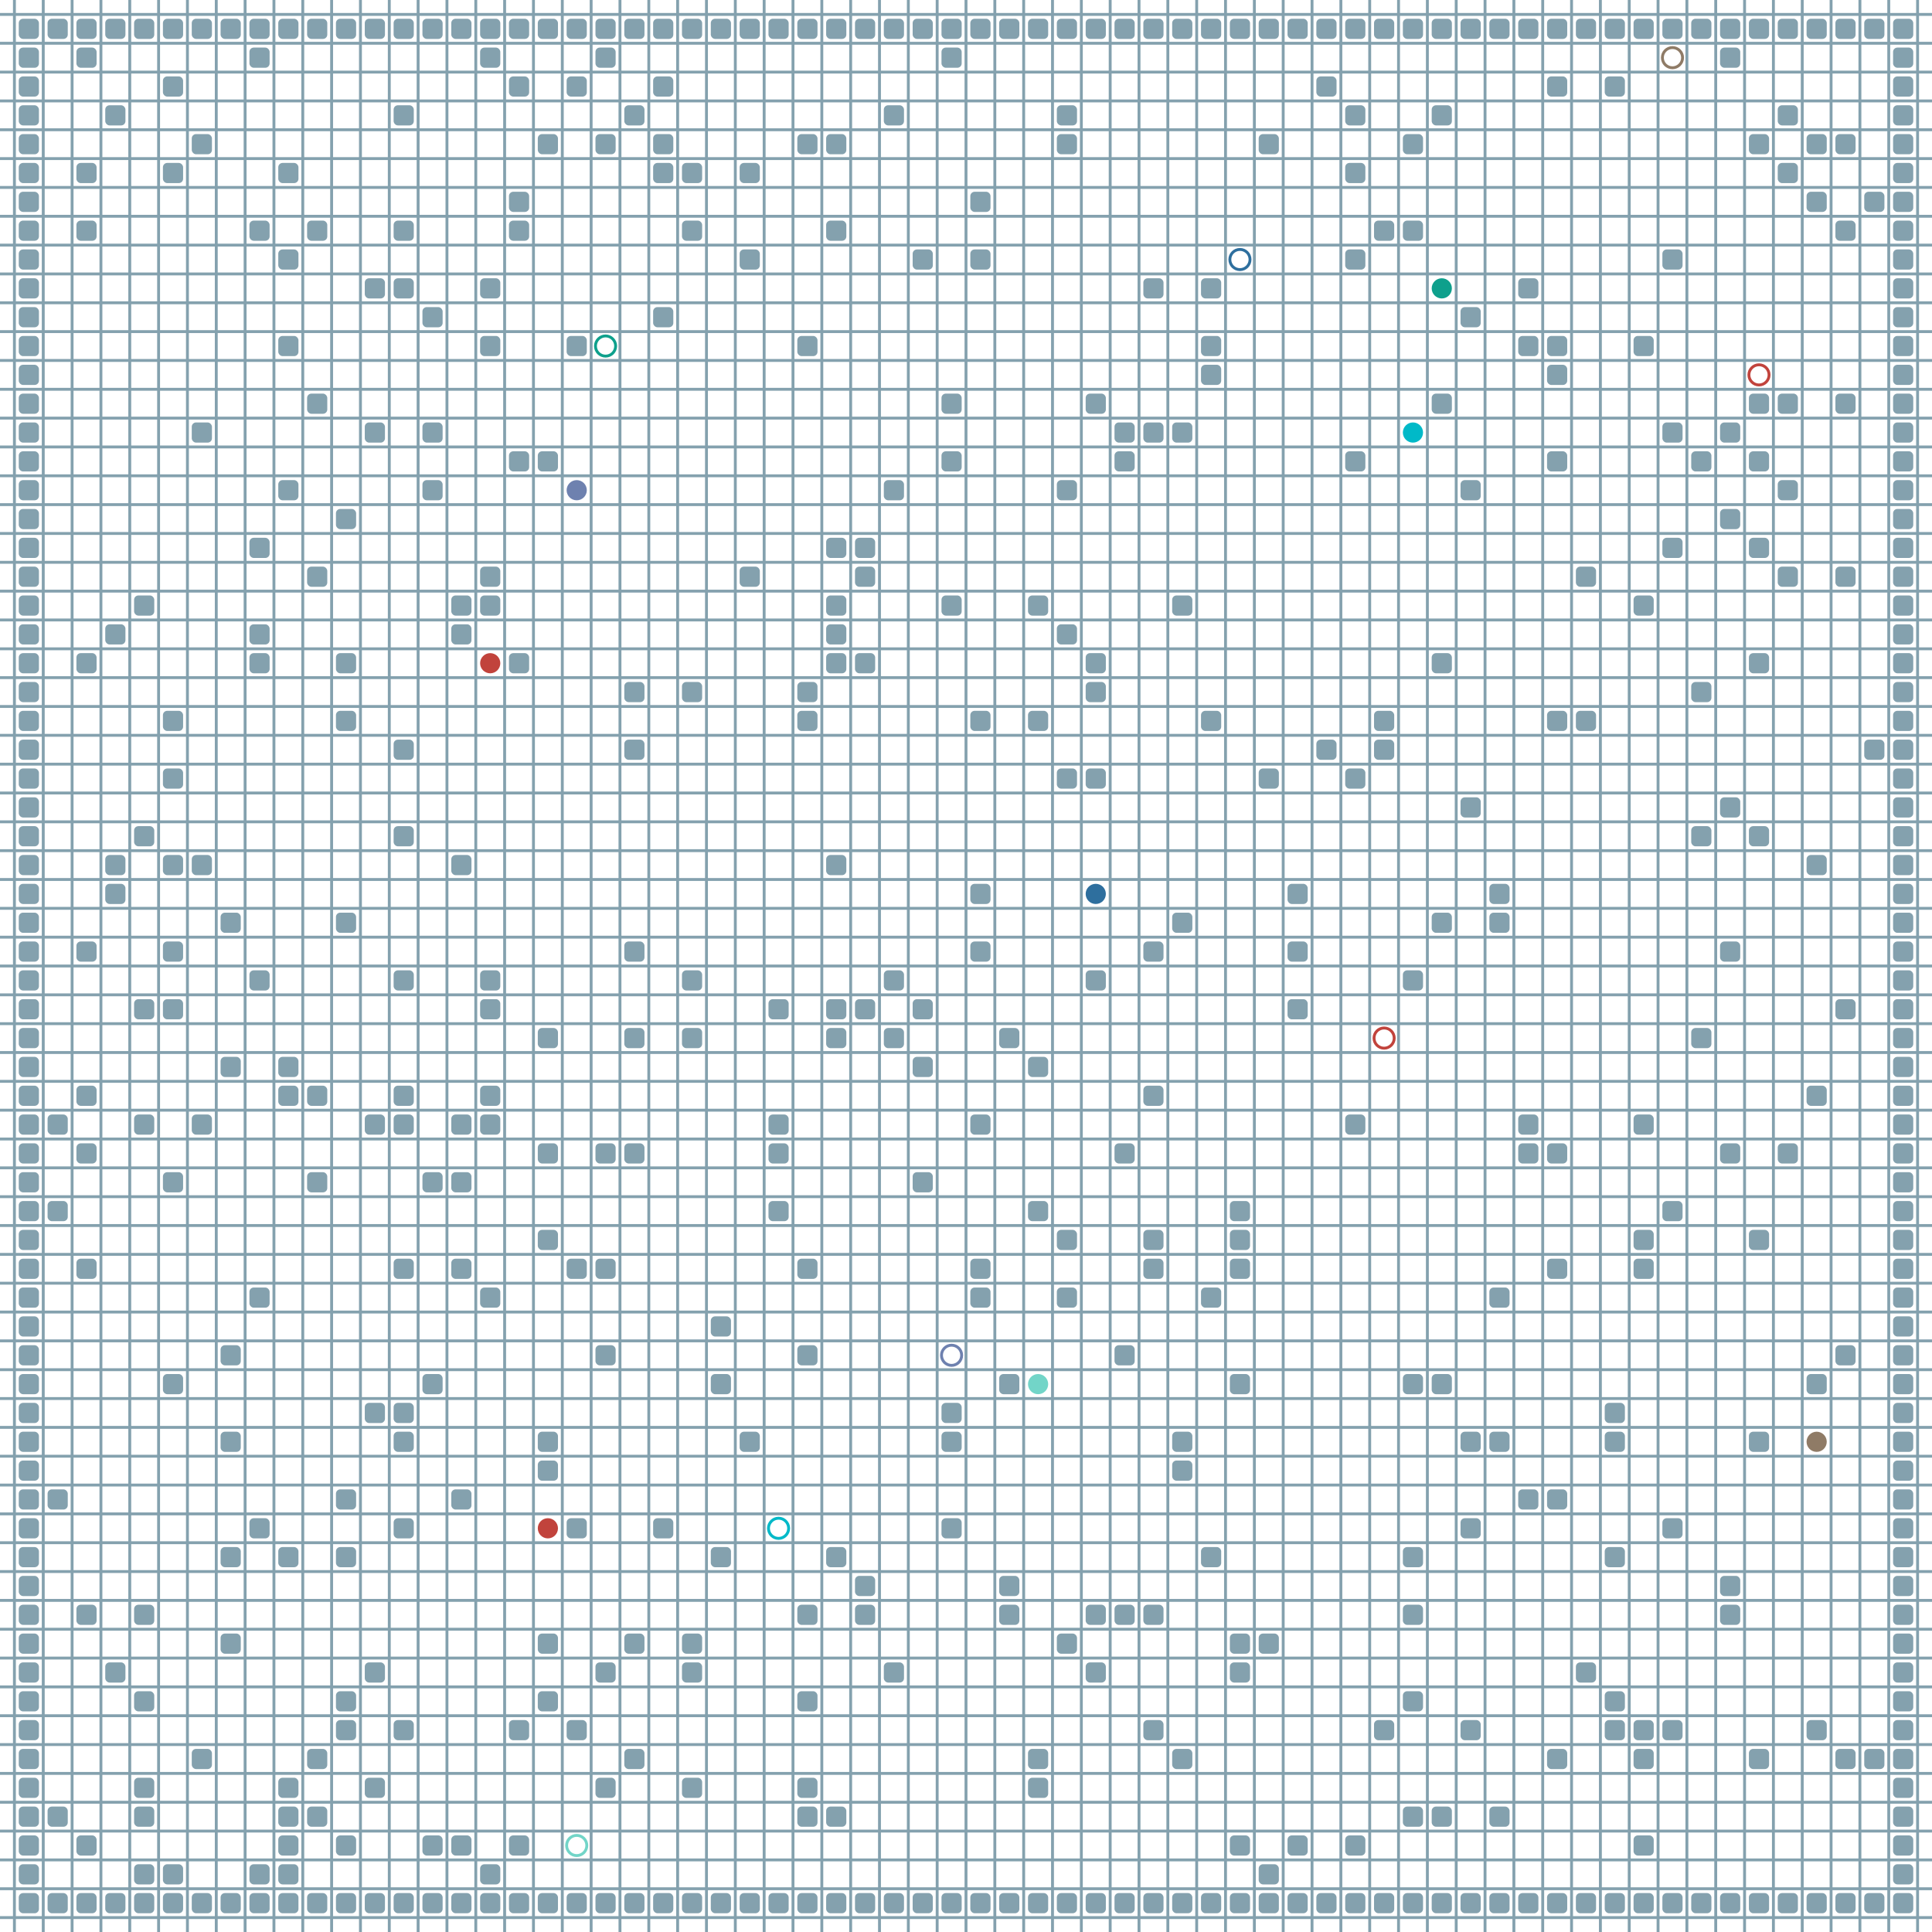 <?xml version="1.0" encoding="UTF-8"?>
        <svg xmlns="http://www.w3.org/2000/svg" xmlns:xlink="http://www.w3.org/1999/xlink"
             width="512" height="512" viewBox="0 -6700 6700 6700">
<defs>

        <rect id="obstacle" width="70" height="70" fill="#84A1AE" rx="15"/>
        <style>
        .line {stroke: #84A1AE; stroke-width: 10;}
        .agent {r: 35;}
        .target {fill: none; stroke-width: 10; r: 35;}
        </style>
        
</defs>

<line class="line" x1="-50.0" x2="-50.0" y1="0" y2="-6700" />
<line class="line" x1="50.0" x2="50.0" y1="0" y2="-6700" />
<line class="line" x1="150.0" x2="150.0" y1="0" y2="-6700" />
<line class="line" x1="250.0" x2="250.0" y1="0" y2="-6700" />
<line class="line" x1="350.0" x2="350.0" y1="0" y2="-6700" />
<line class="line" x1="450.0" x2="450.0" y1="0" y2="-6700" />
<line class="line" x1="550.0" x2="550.0" y1="0" y2="-6700" />
<line class="line" x1="650.0" x2="650.0" y1="0" y2="-6700" />
<line class="line" x1="750.0" x2="750.0" y1="0" y2="-6700" />
<line class="line" x1="850.0" x2="850.0" y1="0" y2="-6700" />
<line class="line" x1="950.0" x2="950.0" y1="0" y2="-6700" />
<line class="line" x1="1050.0" x2="1050.0" y1="0" y2="-6700" />
<line class="line" x1="1150.0" x2="1150.0" y1="0" y2="-6700" />
<line class="line" x1="1250.0" x2="1250.0" y1="0" y2="-6700" />
<line class="line" x1="1350.0" x2="1350.0" y1="0" y2="-6700" />
<line class="line" x1="1450.0" x2="1450.0" y1="0" y2="-6700" />
<line class="line" x1="1550.0" x2="1550.0" y1="0" y2="-6700" />
<line class="line" x1="1650.0" x2="1650.0" y1="0" y2="-6700" />
<line class="line" x1="1750.0" x2="1750.0" y1="0" y2="-6700" />
<line class="line" x1="1850.0" x2="1850.0" y1="0" y2="-6700" />
<line class="line" x1="1950.0" x2="1950.0" y1="0" y2="-6700" />
<line class="line" x1="2050.0" x2="2050.0" y1="0" y2="-6700" />
<line class="line" x1="2150.0" x2="2150.0" y1="0" y2="-6700" />
<line class="line" x1="2250.0" x2="2250.0" y1="0" y2="-6700" />
<line class="line" x1="2350.0" x2="2350.0" y1="0" y2="-6700" />
<line class="line" x1="2450.0" x2="2450.0" y1="0" y2="-6700" />
<line class="line" x1="2550.0" x2="2550.0" y1="0" y2="-6700" />
<line class="line" x1="2650.0" x2="2650.0" y1="0" y2="-6700" />
<line class="line" x1="2750.0" x2="2750.0" y1="0" y2="-6700" />
<line class="line" x1="2850.0" x2="2850.0" y1="0" y2="-6700" />
<line class="line" x1="2950.0" x2="2950.0" y1="0" y2="-6700" />
<line class="line" x1="3050.0" x2="3050.0" y1="0" y2="-6700" />
<line class="line" x1="3150.0" x2="3150.0" y1="0" y2="-6700" />
<line class="line" x1="3250.0" x2="3250.0" y1="0" y2="-6700" />
<line class="line" x1="3350.0" x2="3350.0" y1="0" y2="-6700" />
<line class="line" x1="3450.0" x2="3450.0" y1="0" y2="-6700" />
<line class="line" x1="3550.0" x2="3550.0" y1="0" y2="-6700" />
<line class="line" x1="3650.0" x2="3650.0" y1="0" y2="-6700" />
<line class="line" x1="3750.0" x2="3750.0" y1="0" y2="-6700" />
<line class="line" x1="3850.0" x2="3850.0" y1="0" y2="-6700" />
<line class="line" x1="3950.0" x2="3950.0" y1="0" y2="-6700" />
<line class="line" x1="4050.0" x2="4050.0" y1="0" y2="-6700" />
<line class="line" x1="4150.0" x2="4150.0" y1="0" y2="-6700" />
<line class="line" x1="4250.0" x2="4250.0" y1="0" y2="-6700" />
<line class="line" x1="4350.0" x2="4350.0" y1="0" y2="-6700" />
<line class="line" x1="4450.0" x2="4450.0" y1="0" y2="-6700" />
<line class="line" x1="4550.0" x2="4550.0" y1="0" y2="-6700" />
<line class="line" x1="4650.0" x2="4650.0" y1="0" y2="-6700" />
<line class="line" x1="4750.0" x2="4750.0" y1="0" y2="-6700" />
<line class="line" x1="4850.0" x2="4850.0" y1="0" y2="-6700" />
<line class="line" x1="4950.0" x2="4950.0" y1="0" y2="-6700" />
<line class="line" x1="5050.0" x2="5050.0" y1="0" y2="-6700" />
<line class="line" x1="5150.0" x2="5150.0" y1="0" y2="-6700" />
<line class="line" x1="5250.0" x2="5250.0" y1="0" y2="-6700" />
<line class="line" x1="5350.0" x2="5350.0" y1="0" y2="-6700" />
<line class="line" x1="5450.0" x2="5450.0" y1="0" y2="-6700" />
<line class="line" x1="5550.0" x2="5550.0" y1="0" y2="-6700" />
<line class="line" x1="5650.0" x2="5650.0" y1="0" y2="-6700" />
<line class="line" x1="5750.0" x2="5750.0" y1="0" y2="-6700" />
<line class="line" x1="5850.0" x2="5850.0" y1="0" y2="-6700" />
<line class="line" x1="5950.0" x2="5950.0" y1="0" y2="-6700" />
<line class="line" x1="6050.0" x2="6050.0" y1="0" y2="-6700" />
<line class="line" x1="6150.0" x2="6150.0" y1="0" y2="-6700" />
<line class="line" x1="6250.0" x2="6250.0" y1="0" y2="-6700" />
<line class="line" x1="6350.0" x2="6350.0" y1="0" y2="-6700" />
<line class="line" x1="6450.0" x2="6450.0" y1="0" y2="-6700" />
<line class="line" x1="6550.0" x2="6550.0" y1="0" y2="-6700" />
<line class="line" x1="6650.0" x2="6650.0" y1="0" y2="-6700" />
<line class="line" x1="0" x2="6700" y1="50.0" y2="50.0" />
<line class="line" x1="0" x2="6700" y1="-50.0" y2="-50.0" />
<line class="line" x1="0" x2="6700" y1="-150.0" y2="-150.0" />
<line class="line" x1="0" x2="6700" y1="-250.0" y2="-250.0" />
<line class="line" x1="0" x2="6700" y1="-350.0" y2="-350.0" />
<line class="line" x1="0" x2="6700" y1="-450.0" y2="-450.0" />
<line class="line" x1="0" x2="6700" y1="-550.0" y2="-550.0" />
<line class="line" x1="0" x2="6700" y1="-650.0" y2="-650.0" />
<line class="line" x1="0" x2="6700" y1="-750.0" y2="-750.0" />
<line class="line" x1="0" x2="6700" y1="-850.0" y2="-850.0" />
<line class="line" x1="0" x2="6700" y1="-950.0" y2="-950.0" />
<line class="line" x1="0" x2="6700" y1="-1050.0" y2="-1050.0" />
<line class="line" x1="0" x2="6700" y1="-1150.0" y2="-1150.0" />
<line class="line" x1="0" x2="6700" y1="-1250.0" y2="-1250.0" />
<line class="line" x1="0" x2="6700" y1="-1350.0" y2="-1350.0" />
<line class="line" x1="0" x2="6700" y1="-1450.0" y2="-1450.0" />
<line class="line" x1="0" x2="6700" y1="-1550.0" y2="-1550.0" />
<line class="line" x1="0" x2="6700" y1="-1650.0" y2="-1650.0" />
<line class="line" x1="0" x2="6700" y1="-1750.0" y2="-1750.0" />
<line class="line" x1="0" x2="6700" y1="-1850.0" y2="-1850.0" />
<line class="line" x1="0" x2="6700" y1="-1950.0" y2="-1950.0" />
<line class="line" x1="0" x2="6700" y1="-2050.0" y2="-2050.0" />
<line class="line" x1="0" x2="6700" y1="-2150.0" y2="-2150.0" />
<line class="line" x1="0" x2="6700" y1="-2250.0" y2="-2250.0" />
<line class="line" x1="0" x2="6700" y1="-2350.0" y2="-2350.0" />
<line class="line" x1="0" x2="6700" y1="-2450.0" y2="-2450.0" />
<line class="line" x1="0" x2="6700" y1="-2550.0" y2="-2550.0" />
<line class="line" x1="0" x2="6700" y1="-2650.0" y2="-2650.0" />
<line class="line" x1="0" x2="6700" y1="-2750.0" y2="-2750.0" />
<line class="line" x1="0" x2="6700" y1="-2850.0" y2="-2850.0" />
<line class="line" x1="0" x2="6700" y1="-2950.0" y2="-2950.0" />
<line class="line" x1="0" x2="6700" y1="-3050.0" y2="-3050.0" />
<line class="line" x1="0" x2="6700" y1="-3150.0" y2="-3150.0" />
<line class="line" x1="0" x2="6700" y1="-3250.0" y2="-3250.0" />
<line class="line" x1="0" x2="6700" y1="-3350.0" y2="-3350.0" />
<line class="line" x1="0" x2="6700" y1="-3450.0" y2="-3450.0" />
<line class="line" x1="0" x2="6700" y1="-3550.0" y2="-3550.0" />
<line class="line" x1="0" x2="6700" y1="-3650.0" y2="-3650.0" />
<line class="line" x1="0" x2="6700" y1="-3750.0" y2="-3750.0" />
<line class="line" x1="0" x2="6700" y1="-3850.0" y2="-3850.0" />
<line class="line" x1="0" x2="6700" y1="-3950.0" y2="-3950.0" />
<line class="line" x1="0" x2="6700" y1="-4050.0" y2="-4050.0" />
<line class="line" x1="0" x2="6700" y1="-4150.0" y2="-4150.0" />
<line class="line" x1="0" x2="6700" y1="-4250.0" y2="-4250.0" />
<line class="line" x1="0" x2="6700" y1="-4350.0" y2="-4350.0" />
<line class="line" x1="0" x2="6700" y1="-4450.0" y2="-4450.0" />
<line class="line" x1="0" x2="6700" y1="-4550.0" y2="-4550.0" />
<line class="line" x1="0" x2="6700" y1="-4650.0" y2="-4650.0" />
<line class="line" x1="0" x2="6700" y1="-4750.0" y2="-4750.0" />
<line class="line" x1="0" x2="6700" y1="-4850.0" y2="-4850.0" />
<line class="line" x1="0" x2="6700" y1="-4950.0" y2="-4950.0" />
<line class="line" x1="0" x2="6700" y1="-5050.0" y2="-5050.0" />
<line class="line" x1="0" x2="6700" y1="-5150.0" y2="-5150.0" />
<line class="line" x1="0" x2="6700" y1="-5250.0" y2="-5250.0" />
<line class="line" x1="0" x2="6700" y1="-5350.0" y2="-5350.0" />
<line class="line" x1="0" x2="6700" y1="-5450.0" y2="-5450.0" />
<line class="line" x1="0" x2="6700" y1="-5550.0" y2="-5550.0" />
<line class="line" x1="0" x2="6700" y1="-5650.0" y2="-5650.0" />
<line class="line" x1="0" x2="6700" y1="-5750.0" y2="-5750.0" />
<line class="line" x1="0" x2="6700" y1="-5850.0" y2="-5850.0" />
<line class="line" x1="0" x2="6700" y1="-5950.0" y2="-5950.0" />
<line class="line" x1="0" x2="6700" y1="-6050.0" y2="-6050.0" />
<line class="line" x1="0" x2="6700" y1="-6150.0" y2="-6150.0" />
<line class="line" x1="0" x2="6700" y1="-6250.0" y2="-6250.0" />
<line class="line" x1="0" x2="6700" y1="-6350.0" y2="-6350.0" />
<line class="line" x1="0" x2="6700" y1="-6450.0" y2="-6450.0" />
<line class="line" x1="0" x2="6700" y1="-6550.0" y2="-6550.0" />
<line class="line" x1="0" x2="6700" y1="-6650.0" y2="-6650.0" />
<use href="#obstacle" x="65" y="-135" />
<use href="#obstacle" x="65" y="-235" />
<use href="#obstacle" x="65" y="-335" />
<use href="#obstacle" x="65" y="-435" />
<use href="#obstacle" x="65" y="-535" />
<use href="#obstacle" x="65" y="-635" />
<use href="#obstacle" x="65" y="-735" />
<use href="#obstacle" x="65" y="-835" />
<use href="#obstacle" x="65" y="-935" />
<use href="#obstacle" x="65" y="-1035" />
<use href="#obstacle" x="65" y="-1135" />
<use href="#obstacle" x="65" y="-1235" />
<use href="#obstacle" x="65" y="-1335" />
<use href="#obstacle" x="65" y="-1435" />
<use href="#obstacle" x="65" y="-1535" />
<use href="#obstacle" x="65" y="-1635" />
<use href="#obstacle" x="65" y="-1735" />
<use href="#obstacle" x="65" y="-1835" />
<use href="#obstacle" x="65" y="-1935" />
<use href="#obstacle" x="65" y="-2035" />
<use href="#obstacle" x="65" y="-2135" />
<use href="#obstacle" x="65" y="-2235" />
<use href="#obstacle" x="65" y="-2335" />
<use href="#obstacle" x="65" y="-2435" />
<use href="#obstacle" x="65" y="-2535" />
<use href="#obstacle" x="65" y="-2635" />
<use href="#obstacle" x="65" y="-2735" />
<use href="#obstacle" x="65" y="-2835" />
<use href="#obstacle" x="65" y="-2935" />
<use href="#obstacle" x="65" y="-3035" />
<use href="#obstacle" x="65" y="-3135" />
<use href="#obstacle" x="65" y="-3235" />
<use href="#obstacle" x="65" y="-3335" />
<use href="#obstacle" x="65" y="-3435" />
<use href="#obstacle" x="65" y="-3535" />
<use href="#obstacle" x="65" y="-3635" />
<use href="#obstacle" x="65" y="-3735" />
<use href="#obstacle" x="65" y="-3835" />
<use href="#obstacle" x="65" y="-3935" />
<use href="#obstacle" x="65" y="-4035" />
<use href="#obstacle" x="65" y="-4135" />
<use href="#obstacle" x="65" y="-4235" />
<use href="#obstacle" x="65" y="-4335" />
<use href="#obstacle" x="65" y="-4435" />
<use href="#obstacle" x="65" y="-4535" />
<use href="#obstacle" x="65" y="-4635" />
<use href="#obstacle" x="65" y="-4735" />
<use href="#obstacle" x="65" y="-4835" />
<use href="#obstacle" x="65" y="-4935" />
<use href="#obstacle" x="65" y="-5035" />
<use href="#obstacle" x="65" y="-5135" />
<use href="#obstacle" x="65" y="-5235" />
<use href="#obstacle" x="65" y="-5335" />
<use href="#obstacle" x="65" y="-5435" />
<use href="#obstacle" x="65" y="-5535" />
<use href="#obstacle" x="65" y="-5635" />
<use href="#obstacle" x="65" y="-5735" />
<use href="#obstacle" x="65" y="-5835" />
<use href="#obstacle" x="65" y="-5935" />
<use href="#obstacle" x="65" y="-6035" />
<use href="#obstacle" x="65" y="-6135" />
<use href="#obstacle" x="65" y="-6235" />
<use href="#obstacle" x="65" y="-6335" />
<use href="#obstacle" x="65" y="-6435" />
<use href="#obstacle" x="65" y="-6535" />
<use href="#obstacle" x="65" y="-6635" />
<use href="#obstacle" x="165" y="-135" />
<use href="#obstacle" x="165" y="-435" />
<use href="#obstacle" x="165" y="-1535" />
<use href="#obstacle" x="165" y="-2535" />
<use href="#obstacle" x="165" y="-2835" />
<use href="#obstacle" x="165" y="-6635" />
<use href="#obstacle" x="265" y="-135" />
<use href="#obstacle" x="265" y="-335" />
<use href="#obstacle" x="265" y="-1135" />
<use href="#obstacle" x="265" y="-2335" />
<use href="#obstacle" x="265" y="-2735" />
<use href="#obstacle" x="265" y="-2935" />
<use href="#obstacle" x="265" y="-3435" />
<use href="#obstacle" x="265" y="-4435" />
<use href="#obstacle" x="265" y="-5935" />
<use href="#obstacle" x="265" y="-6135" />
<use href="#obstacle" x="265" y="-6535" />
<use href="#obstacle" x="265" y="-6635" />
<use href="#obstacle" x="365" y="-135" />
<use href="#obstacle" x="365" y="-935" />
<use href="#obstacle" x="365" y="-3635" />
<use href="#obstacle" x="365" y="-3735" />
<use href="#obstacle" x="365" y="-4535" />
<use href="#obstacle" x="365" y="-6335" />
<use href="#obstacle" x="365" y="-6635" />
<use href="#obstacle" x="465" y="-135" />
<use href="#obstacle" x="465" y="-235" />
<use href="#obstacle" x="465" y="-435" />
<use href="#obstacle" x="465" y="-535" />
<use href="#obstacle" x="465" y="-835" />
<use href="#obstacle" x="465" y="-1135" />
<use href="#obstacle" x="465" y="-2835" />
<use href="#obstacle" x="465" y="-3235" />
<use href="#obstacle" x="465" y="-3835" />
<use href="#obstacle" x="465" y="-4635" />
<use href="#obstacle" x="465" y="-6635" />
<use href="#obstacle" x="565" y="-135" />
<use href="#obstacle" x="565" y="-235" />
<use href="#obstacle" x="565" y="-1935" />
<use href="#obstacle" x="565" y="-2635" />
<use href="#obstacle" x="565" y="-3235" />
<use href="#obstacle" x="565" y="-3435" />
<use href="#obstacle" x="565" y="-3735" />
<use href="#obstacle" x="565" y="-4035" />
<use href="#obstacle" x="565" y="-4235" />
<use href="#obstacle" x="565" y="-6135" />
<use href="#obstacle" x="565" y="-6435" />
<use href="#obstacle" x="565" y="-6635" />
<use href="#obstacle" x="665" y="-135" />
<use href="#obstacle" x="665" y="-635" />
<use href="#obstacle" x="665" y="-2835" />
<use href="#obstacle" x="665" y="-3735" />
<use href="#obstacle" x="665" y="-5235" />
<use href="#obstacle" x="665" y="-6235" />
<use href="#obstacle" x="665" y="-6635" />
<use href="#obstacle" x="765" y="-135" />
<use href="#obstacle" x="765" y="-1035" />
<use href="#obstacle" x="765" y="-1335" />
<use href="#obstacle" x="765" y="-1735" />
<use href="#obstacle" x="765" y="-2035" />
<use href="#obstacle" x="765" y="-3035" />
<use href="#obstacle" x="765" y="-3535" />
<use href="#obstacle" x="765" y="-6635" />
<use href="#obstacle" x="865" y="-135" />
<use href="#obstacle" x="865" y="-235" />
<use href="#obstacle" x="865" y="-1435" />
<use href="#obstacle" x="865" y="-2235" />
<use href="#obstacle" x="865" y="-3335" />
<use href="#obstacle" x="865" y="-4435" />
<use href="#obstacle" x="865" y="-4535" />
<use href="#obstacle" x="865" y="-4835" />
<use href="#obstacle" x="865" y="-5935" />
<use href="#obstacle" x="865" y="-6535" />
<use href="#obstacle" x="865" y="-6635" />
<use href="#obstacle" x="965" y="-135" />
<use href="#obstacle" x="965" y="-235" />
<use href="#obstacle" x="965" y="-335" />
<use href="#obstacle" x="965" y="-435" />
<use href="#obstacle" x="965" y="-535" />
<use href="#obstacle" x="965" y="-1335" />
<use href="#obstacle" x="965" y="-2935" />
<use href="#obstacle" x="965" y="-3035" />
<use href="#obstacle" x="965" y="-5035" />
<use href="#obstacle" x="965" y="-5535" />
<use href="#obstacle" x="965" y="-5835" />
<use href="#obstacle" x="965" y="-6135" />
<use href="#obstacle" x="965" y="-6635" />
<use href="#obstacle" x="1065" y="-135" />
<use href="#obstacle" x="1065" y="-435" />
<use href="#obstacle" x="1065" y="-635" />
<use href="#obstacle" x="1065" y="-2635" />
<use href="#obstacle" x="1065" y="-2935" />
<use href="#obstacle" x="1065" y="-4735" />
<use href="#obstacle" x="1065" y="-5335" />
<use href="#obstacle" x="1065" y="-5935" />
<use href="#obstacle" x="1065" y="-6635" />
<use href="#obstacle" x="1165" y="-135" />
<use href="#obstacle" x="1165" y="-335" />
<use href="#obstacle" x="1165" y="-735" />
<use href="#obstacle" x="1165" y="-835" />
<use href="#obstacle" x="1165" y="-1335" />
<use href="#obstacle" x="1165" y="-1535" />
<use href="#obstacle" x="1165" y="-3535" />
<use href="#obstacle" x="1165" y="-4235" />
<use href="#obstacle" x="1165" y="-4435" />
<use href="#obstacle" x="1165" y="-4935" />
<use href="#obstacle" x="1165" y="-6635" />
<use href="#obstacle" x="1265" y="-135" />
<use href="#obstacle" x="1265" y="-535" />
<use href="#obstacle" x="1265" y="-935" />
<use href="#obstacle" x="1265" y="-1835" />
<use href="#obstacle" x="1265" y="-2835" />
<use href="#obstacle" x="1265" y="-5235" />
<use href="#obstacle" x="1265" y="-5735" />
<use href="#obstacle" x="1265" y="-6635" />
<use href="#obstacle" x="1365" y="-135" />
<use href="#obstacle" x="1365" y="-735" />
<use href="#obstacle" x="1365" y="-1435" />
<use href="#obstacle" x="1365" y="-1735" />
<use href="#obstacle" x="1365" y="-1835" />
<use href="#obstacle" x="1365" y="-2335" />
<use href="#obstacle" x="1365" y="-2835" />
<use href="#obstacle" x="1365" y="-2935" />
<use href="#obstacle" x="1365" y="-3335" />
<use href="#obstacle" x="1365" y="-3835" />
<use href="#obstacle" x="1365" y="-4135" />
<use href="#obstacle" x="1365" y="-5735" />
<use href="#obstacle" x="1365" y="-5935" />
<use href="#obstacle" x="1365" y="-6335" />
<use href="#obstacle" x="1365" y="-6635" />
<use href="#obstacle" x="1465" y="-135" />
<use href="#obstacle" x="1465" y="-335" />
<use href="#obstacle" x="1465" y="-1935" />
<use href="#obstacle" x="1465" y="-2635" />
<use href="#obstacle" x="1465" y="-5035" />
<use href="#obstacle" x="1465" y="-5235" />
<use href="#obstacle" x="1465" y="-5635" />
<use href="#obstacle" x="1465" y="-6635" />
<use href="#obstacle" x="1565" y="-135" />
<use href="#obstacle" x="1565" y="-335" />
<use href="#obstacle" x="1565" y="-1535" />
<use href="#obstacle" x="1565" y="-2335" />
<use href="#obstacle" x="1565" y="-2635" />
<use href="#obstacle" x="1565" y="-2835" />
<use href="#obstacle" x="1565" y="-3735" />
<use href="#obstacle" x="1565" y="-4535" />
<use href="#obstacle" x="1565" y="-4635" />
<use href="#obstacle" x="1565" y="-6635" />
<use href="#obstacle" x="1665" y="-135" />
<use href="#obstacle" x="1665" y="-235" />
<use href="#obstacle" x="1665" y="-2235" />
<use href="#obstacle" x="1665" y="-2835" />
<use href="#obstacle" x="1665" y="-2935" />
<use href="#obstacle" x="1665" y="-3235" />
<use href="#obstacle" x="1665" y="-3335" />
<use href="#obstacle" x="1665" y="-4635" />
<use href="#obstacle" x="1665" y="-4735" />
<use href="#obstacle" x="1665" y="-5535" />
<use href="#obstacle" x="1665" y="-5735" />
<use href="#obstacle" x="1665" y="-6535" />
<use href="#obstacle" x="1665" y="-6635" />
<use href="#obstacle" x="1765" y="-135" />
<use href="#obstacle" x="1765" y="-335" />
<use href="#obstacle" x="1765" y="-735" />
<use href="#obstacle" x="1765" y="-4435" />
<use href="#obstacle" x="1765" y="-5135" />
<use href="#obstacle" x="1765" y="-5935" />
<use href="#obstacle" x="1765" y="-6035" />
<use href="#obstacle" x="1765" y="-6435" />
<use href="#obstacle" x="1765" y="-6635" />
<use href="#obstacle" x="1865" y="-135" />
<use href="#obstacle" x="1865" y="-835" />
<use href="#obstacle" x="1865" y="-1035" />
<use href="#obstacle" x="1865" y="-1635" />
<use href="#obstacle" x="1865" y="-1735" />
<use href="#obstacle" x="1865" y="-2435" />
<use href="#obstacle" x="1865" y="-2735" />
<use href="#obstacle" x="1865" y="-3135" />
<use href="#obstacle" x="1865" y="-5135" />
<use href="#obstacle" x="1865" y="-6235" />
<use href="#obstacle" x="1865" y="-6635" />
<use href="#obstacle" x="1965" y="-135" />
<use href="#obstacle" x="1965" y="-735" />
<use href="#obstacle" x="1965" y="-1435" />
<use href="#obstacle" x="1965" y="-2335" />
<use href="#obstacle" x="1965" y="-5535" />
<use href="#obstacle" x="1965" y="-6435" />
<use href="#obstacle" x="1965" y="-6635" />
<use href="#obstacle" x="2065" y="-135" />
<use href="#obstacle" x="2065" y="-535" />
<use href="#obstacle" x="2065" y="-935" />
<use href="#obstacle" x="2065" y="-2035" />
<use href="#obstacle" x="2065" y="-2335" />
<use href="#obstacle" x="2065" y="-2735" />
<use href="#obstacle" x="2065" y="-6235" />
<use href="#obstacle" x="2065" y="-6535" />
<use href="#obstacle" x="2065" y="-6635" />
<use href="#obstacle" x="2165" y="-135" />
<use href="#obstacle" x="2165" y="-635" />
<use href="#obstacle" x="2165" y="-1035" />
<use href="#obstacle" x="2165" y="-2735" />
<use href="#obstacle" x="2165" y="-3135" />
<use href="#obstacle" x="2165" y="-3435" />
<use href="#obstacle" x="2165" y="-4135" />
<use href="#obstacle" x="2165" y="-4335" />
<use href="#obstacle" x="2165" y="-6335" />
<use href="#obstacle" x="2165" y="-6635" />
<use href="#obstacle" x="2265" y="-135" />
<use href="#obstacle" x="2265" y="-1435" />
<use href="#obstacle" x="2265" y="-5635" />
<use href="#obstacle" x="2265" y="-6135" />
<use href="#obstacle" x="2265" y="-6235" />
<use href="#obstacle" x="2265" y="-6435" />
<use href="#obstacle" x="2265" y="-6635" />
<use href="#obstacle" x="2365" y="-135" />
<use href="#obstacle" x="2365" y="-535" />
<use href="#obstacle" x="2365" y="-935" />
<use href="#obstacle" x="2365" y="-1035" />
<use href="#obstacle" x="2365" y="-3135" />
<use href="#obstacle" x="2365" y="-3335" />
<use href="#obstacle" x="2365" y="-4335" />
<use href="#obstacle" x="2365" y="-5935" />
<use href="#obstacle" x="2365" y="-6135" />
<use href="#obstacle" x="2365" y="-6635" />
<use href="#obstacle" x="2465" y="-135" />
<use href="#obstacle" x="2465" y="-1335" />
<use href="#obstacle" x="2465" y="-1935" />
<use href="#obstacle" x="2465" y="-2135" />
<use href="#obstacle" x="2465" y="-6635" />
<use href="#obstacle" x="2565" y="-135" />
<use href="#obstacle" x="2565" y="-1735" />
<use href="#obstacle" x="2565" y="-4735" />
<use href="#obstacle" x="2565" y="-5835" />
<use href="#obstacle" x="2565" y="-6135" />
<use href="#obstacle" x="2565" y="-6635" />
<use href="#obstacle" x="2665" y="-135" />
<use href="#obstacle" x="2665" y="-2535" />
<use href="#obstacle" x="2665" y="-2735" />
<use href="#obstacle" x="2665" y="-2835" />
<use href="#obstacle" x="2665" y="-3235" />
<use href="#obstacle" x="2665" y="-6635" />
<use href="#obstacle" x="2765" y="-135" />
<use href="#obstacle" x="2765" y="-435" />
<use href="#obstacle" x="2765" y="-535" />
<use href="#obstacle" x="2765" y="-835" />
<use href="#obstacle" x="2765" y="-1135" />
<use href="#obstacle" x="2765" y="-2035" />
<use href="#obstacle" x="2765" y="-2335" />
<use href="#obstacle" x="2765" y="-4235" />
<use href="#obstacle" x="2765" y="-4335" />
<use href="#obstacle" x="2765" y="-5535" />
<use href="#obstacle" x="2765" y="-6235" />
<use href="#obstacle" x="2765" y="-6635" />
<use href="#obstacle" x="2865" y="-135" />
<use href="#obstacle" x="2865" y="-435" />
<use href="#obstacle" x="2865" y="-1335" />
<use href="#obstacle" x="2865" y="-3135" />
<use href="#obstacle" x="2865" y="-3235" />
<use href="#obstacle" x="2865" y="-3735" />
<use href="#obstacle" x="2865" y="-4435" />
<use href="#obstacle" x="2865" y="-4535" />
<use href="#obstacle" x="2865" y="-4635" />
<use href="#obstacle" x="2865" y="-4835" />
<use href="#obstacle" x="2865" y="-5935" />
<use href="#obstacle" x="2865" y="-6235" />
<use href="#obstacle" x="2865" y="-6635" />
<use href="#obstacle" x="2965" y="-135" />
<use href="#obstacle" x="2965" y="-1135" />
<use href="#obstacle" x="2965" y="-1235" />
<use href="#obstacle" x="2965" y="-3235" />
<use href="#obstacle" x="2965" y="-4435" />
<use href="#obstacle" x="2965" y="-4735" />
<use href="#obstacle" x="2965" y="-4835" />
<use href="#obstacle" x="2965" y="-6635" />
<use href="#obstacle" x="3065" y="-135" />
<use href="#obstacle" x="3065" y="-935" />
<use href="#obstacle" x="3065" y="-3135" />
<use href="#obstacle" x="3065" y="-3335" />
<use href="#obstacle" x="3065" y="-5035" />
<use href="#obstacle" x="3065" y="-6335" />
<use href="#obstacle" x="3065" y="-6635" />
<use href="#obstacle" x="3165" y="-135" />
<use href="#obstacle" x="3165" y="-2635" />
<use href="#obstacle" x="3165" y="-3035" />
<use href="#obstacle" x="3165" y="-3235" />
<use href="#obstacle" x="3165" y="-5835" />
<use href="#obstacle" x="3165" y="-6635" />
<use href="#obstacle" x="3265" y="-135" />
<use href="#obstacle" x="3265" y="-1435" />
<use href="#obstacle" x="3265" y="-1735" />
<use href="#obstacle" x="3265" y="-1835" />
<use href="#obstacle" x="3265" y="-4635" />
<use href="#obstacle" x="3265" y="-5135" />
<use href="#obstacle" x="3265" y="-5335" />
<use href="#obstacle" x="3265" y="-6535" />
<use href="#obstacle" x="3265" y="-6635" />
<use href="#obstacle" x="3365" y="-135" />
<use href="#obstacle" x="3365" y="-2235" />
<use href="#obstacle" x="3365" y="-2335" />
<use href="#obstacle" x="3365" y="-2835" />
<use href="#obstacle" x="3365" y="-3435" />
<use href="#obstacle" x="3365" y="-3635" />
<use href="#obstacle" x="3365" y="-4235" />
<use href="#obstacle" x="3365" y="-5835" />
<use href="#obstacle" x="3365" y="-6035" />
<use href="#obstacle" x="3365" y="-6635" />
<use href="#obstacle" x="3465" y="-135" />
<use href="#obstacle" x="3465" y="-1135" />
<use href="#obstacle" x="3465" y="-1235" />
<use href="#obstacle" x="3465" y="-1935" />
<use href="#obstacle" x="3465" y="-3135" />
<use href="#obstacle" x="3465" y="-6635" />
<use href="#obstacle" x="3565" y="-135" />
<use href="#obstacle" x="3565" y="-535" />
<use href="#obstacle" x="3565" y="-635" />
<use href="#obstacle" x="3565" y="-2535" />
<use href="#obstacle" x="3565" y="-3035" />
<use href="#obstacle" x="3565" y="-4235" />
<use href="#obstacle" x="3565" y="-4635" />
<use href="#obstacle" x="3565" y="-6635" />
<use href="#obstacle" x="3665" y="-135" />
<use href="#obstacle" x="3665" y="-1035" />
<use href="#obstacle" x="3665" y="-2235" />
<use href="#obstacle" x="3665" y="-2435" />
<use href="#obstacle" x="3665" y="-4035" />
<use href="#obstacle" x="3665" y="-4535" />
<use href="#obstacle" x="3665" y="-5035" />
<use href="#obstacle" x="3665" y="-6235" />
<use href="#obstacle" x="3665" y="-6335" />
<use href="#obstacle" x="3665" y="-6635" />
<use href="#obstacle" x="3765" y="-135" />
<use href="#obstacle" x="3765" y="-935" />
<use href="#obstacle" x="3765" y="-1135" />
<use href="#obstacle" x="3765" y="-3335" />
<use href="#obstacle" x="3765" y="-4035" />
<use href="#obstacle" x="3765" y="-4335" />
<use href="#obstacle" x="3765" y="-4435" />
<use href="#obstacle" x="3765" y="-5335" />
<use href="#obstacle" x="3765" y="-6635" />
<use href="#obstacle" x="3865" y="-135" />
<use href="#obstacle" x="3865" y="-1135" />
<use href="#obstacle" x="3865" y="-2035" />
<use href="#obstacle" x="3865" y="-2735" />
<use href="#obstacle" x="3865" y="-5135" />
<use href="#obstacle" x="3865" y="-5235" />
<use href="#obstacle" x="3865" y="-6635" />
<use href="#obstacle" x="3965" y="-135" />
<use href="#obstacle" x="3965" y="-735" />
<use href="#obstacle" x="3965" y="-1135" />
<use href="#obstacle" x="3965" y="-2335" />
<use href="#obstacle" x="3965" y="-2435" />
<use href="#obstacle" x="3965" y="-2935" />
<use href="#obstacle" x="3965" y="-3435" />
<use href="#obstacle" x="3965" y="-5235" />
<use href="#obstacle" x="3965" y="-5735" />
<use href="#obstacle" x="3965" y="-6635" />
<use href="#obstacle" x="4065" y="-135" />
<use href="#obstacle" x="4065" y="-635" />
<use href="#obstacle" x="4065" y="-1635" />
<use href="#obstacle" x="4065" y="-1735" />
<use href="#obstacle" x="4065" y="-3535" />
<use href="#obstacle" x="4065" y="-4635" />
<use href="#obstacle" x="4065" y="-5235" />
<use href="#obstacle" x="4065" y="-6635" />
<use href="#obstacle" x="4165" y="-135" />
<use href="#obstacle" x="4165" y="-1335" />
<use href="#obstacle" x="4165" y="-2235" />
<use href="#obstacle" x="4165" y="-4235" />
<use href="#obstacle" x="4165" y="-5435" />
<use href="#obstacle" x="4165" y="-5535" />
<use href="#obstacle" x="4165" y="-5735" />
<use href="#obstacle" x="4165" y="-6635" />
<use href="#obstacle" x="4265" y="-135" />
<use href="#obstacle" x="4265" y="-335" />
<use href="#obstacle" x="4265" y="-935" />
<use href="#obstacle" x="4265" y="-1035" />
<use href="#obstacle" x="4265" y="-1935" />
<use href="#obstacle" x="4265" y="-2335" />
<use href="#obstacle" x="4265" y="-2435" />
<use href="#obstacle" x="4265" y="-2535" />
<use href="#obstacle" x="4265" y="-6635" />
<use href="#obstacle" x="4365" y="-135" />
<use href="#obstacle" x="4365" y="-235" />
<use href="#obstacle" x="4365" y="-1035" />
<use href="#obstacle" x="4365" y="-4035" />
<use href="#obstacle" x="4365" y="-6235" />
<use href="#obstacle" x="4365" y="-6635" />
<use href="#obstacle" x="4465" y="-135" />
<use href="#obstacle" x="4465" y="-335" />
<use href="#obstacle" x="4465" y="-3235" />
<use href="#obstacle" x="4465" y="-3435" />
<use href="#obstacle" x="4465" y="-3635" />
<use href="#obstacle" x="4465" y="-6635" />
<use href="#obstacle" x="4565" y="-135" />
<use href="#obstacle" x="4565" y="-4135" />
<use href="#obstacle" x="4565" y="-6435" />
<use href="#obstacle" x="4565" y="-6635" />
<use href="#obstacle" x="4665" y="-135" />
<use href="#obstacle" x="4665" y="-335" />
<use href="#obstacle" x="4665" y="-2835" />
<use href="#obstacle" x="4665" y="-4035" />
<use href="#obstacle" x="4665" y="-5135" />
<use href="#obstacle" x="4665" y="-5835" />
<use href="#obstacle" x="4665" y="-6135" />
<use href="#obstacle" x="4665" y="-6335" />
<use href="#obstacle" x="4665" y="-6635" />
<use href="#obstacle" x="4765" y="-135" />
<use href="#obstacle" x="4765" y="-735" />
<use href="#obstacle" x="4765" y="-4135" />
<use href="#obstacle" x="4765" y="-4235" />
<use href="#obstacle" x="4765" y="-5935" />
<use href="#obstacle" x="4765" y="-6635" />
<use href="#obstacle" x="4865" y="-135" />
<use href="#obstacle" x="4865" y="-435" />
<use href="#obstacle" x="4865" y="-835" />
<use href="#obstacle" x="4865" y="-1135" />
<use href="#obstacle" x="4865" y="-1335" />
<use href="#obstacle" x="4865" y="-1935" />
<use href="#obstacle" x="4865" y="-3335" />
<use href="#obstacle" x="4865" y="-5935" />
<use href="#obstacle" x="4865" y="-6235" />
<use href="#obstacle" x="4865" y="-6635" />
<use href="#obstacle" x="4965" y="-135" />
<use href="#obstacle" x="4965" y="-435" />
<use href="#obstacle" x="4965" y="-1935" />
<use href="#obstacle" x="4965" y="-3535" />
<use href="#obstacle" x="4965" y="-4435" />
<use href="#obstacle" x="4965" y="-5335" />
<use href="#obstacle" x="4965" y="-6335" />
<use href="#obstacle" x="4965" y="-6635" />
<use href="#obstacle" x="5065" y="-135" />
<use href="#obstacle" x="5065" y="-735" />
<use href="#obstacle" x="5065" y="-1435" />
<use href="#obstacle" x="5065" y="-1735" />
<use href="#obstacle" x="5065" y="-3935" />
<use href="#obstacle" x="5065" y="-5035" />
<use href="#obstacle" x="5065" y="-5635" />
<use href="#obstacle" x="5065" y="-6635" />
<use href="#obstacle" x="5165" y="-135" />
<use href="#obstacle" x="5165" y="-435" />
<use href="#obstacle" x="5165" y="-1735" />
<use href="#obstacle" x="5165" y="-2235" />
<use href="#obstacle" x="5165" y="-3535" />
<use href="#obstacle" x="5165" y="-3635" />
<use href="#obstacle" x="5165" y="-6635" />
<use href="#obstacle" x="5265" y="-135" />
<use href="#obstacle" x="5265" y="-1535" />
<use href="#obstacle" x="5265" y="-2735" />
<use href="#obstacle" x="5265" y="-2835" />
<use href="#obstacle" x="5265" y="-5535" />
<use href="#obstacle" x="5265" y="-5735" />
<use href="#obstacle" x="5265" y="-6635" />
<use href="#obstacle" x="5365" y="-135" />
<use href="#obstacle" x="5365" y="-635" />
<use href="#obstacle" x="5365" y="-1535" />
<use href="#obstacle" x="5365" y="-2335" />
<use href="#obstacle" x="5365" y="-2735" />
<use href="#obstacle" x="5365" y="-4235" />
<use href="#obstacle" x="5365" y="-5135" />
<use href="#obstacle" x="5365" y="-5435" />
<use href="#obstacle" x="5365" y="-5535" />
<use href="#obstacle" x="5365" y="-6435" />
<use href="#obstacle" x="5365" y="-6635" />
<use href="#obstacle" x="5465" y="-135" />
<use href="#obstacle" x="5465" y="-935" />
<use href="#obstacle" x="5465" y="-4235" />
<use href="#obstacle" x="5465" y="-4735" />
<use href="#obstacle" x="5465" y="-6635" />
<use href="#obstacle" x="5565" y="-135" />
<use href="#obstacle" x="5565" y="-735" />
<use href="#obstacle" x="5565" y="-835" />
<use href="#obstacle" x="5565" y="-1335" />
<use href="#obstacle" x="5565" y="-1735" />
<use href="#obstacle" x="5565" y="-1835" />
<use href="#obstacle" x="5565" y="-6435" />
<use href="#obstacle" x="5565" y="-6635" />
<use href="#obstacle" x="5665" y="-135" />
<use href="#obstacle" x="5665" y="-335" />
<use href="#obstacle" x="5665" y="-635" />
<use href="#obstacle" x="5665" y="-735" />
<use href="#obstacle" x="5665" y="-2335" />
<use href="#obstacle" x="5665" y="-2435" />
<use href="#obstacle" x="5665" y="-2835" />
<use href="#obstacle" x="5665" y="-4635" />
<use href="#obstacle" x="5665" y="-5535" />
<use href="#obstacle" x="5665" y="-6635" />
<use href="#obstacle" x="5765" y="-135" />
<use href="#obstacle" x="5765" y="-735" />
<use href="#obstacle" x="5765" y="-1435" />
<use href="#obstacle" x="5765" y="-2535" />
<use href="#obstacle" x="5765" y="-4835" />
<use href="#obstacle" x="5765" y="-5235" />
<use href="#obstacle" x="5765" y="-5835" />
<use href="#obstacle" x="5765" y="-6635" />
<use href="#obstacle" x="5865" y="-135" />
<use href="#obstacle" x="5865" y="-3135" />
<use href="#obstacle" x="5865" y="-3835" />
<use href="#obstacle" x="5865" y="-4335" />
<use href="#obstacle" x="5865" y="-5135" />
<use href="#obstacle" x="5865" y="-6635" />
<use href="#obstacle" x="5965" y="-135" />
<use href="#obstacle" x="5965" y="-1135" />
<use href="#obstacle" x="5965" y="-1235" />
<use href="#obstacle" x="5965" y="-2735" />
<use href="#obstacle" x="5965" y="-3435" />
<use href="#obstacle" x="5965" y="-3935" />
<use href="#obstacle" x="5965" y="-4935" />
<use href="#obstacle" x="5965" y="-5235" />
<use href="#obstacle" x="5965" y="-6535" />
<use href="#obstacle" x="5965" y="-6635" />
<use href="#obstacle" x="6065" y="-135" />
<use href="#obstacle" x="6065" y="-635" />
<use href="#obstacle" x="6065" y="-1735" />
<use href="#obstacle" x="6065" y="-2435" />
<use href="#obstacle" x="6065" y="-3835" />
<use href="#obstacle" x="6065" y="-4435" />
<use href="#obstacle" x="6065" y="-4835" />
<use href="#obstacle" x="6065" y="-5135" />
<use href="#obstacle" x="6065" y="-5335" />
<use href="#obstacle" x="6065" y="-6235" />
<use href="#obstacle" x="6065" y="-6635" />
<use href="#obstacle" x="6165" y="-135" />
<use href="#obstacle" x="6165" y="-2735" />
<use href="#obstacle" x="6165" y="-4735" />
<use href="#obstacle" x="6165" y="-5035" />
<use href="#obstacle" x="6165" y="-5335" />
<use href="#obstacle" x="6165" y="-6135" />
<use href="#obstacle" x="6165" y="-6335" />
<use href="#obstacle" x="6165" y="-6635" />
<use href="#obstacle" x="6265" y="-135" />
<use href="#obstacle" x="6265" y="-735" />
<use href="#obstacle" x="6265" y="-1935" />
<use href="#obstacle" x="6265" y="-2935" />
<use href="#obstacle" x="6265" y="-3735" />
<use href="#obstacle" x="6265" y="-6035" />
<use href="#obstacle" x="6265" y="-6235" />
<use href="#obstacle" x="6265" y="-6635" />
<use href="#obstacle" x="6365" y="-135" />
<use href="#obstacle" x="6365" y="-635" />
<use href="#obstacle" x="6365" y="-2035" />
<use href="#obstacle" x="6365" y="-3235" />
<use href="#obstacle" x="6365" y="-4735" />
<use href="#obstacle" x="6365" y="-5335" />
<use href="#obstacle" x="6365" y="-5935" />
<use href="#obstacle" x="6365" y="-6235" />
<use href="#obstacle" x="6365" y="-6635" />
<use href="#obstacle" x="6465" y="-135" />
<use href="#obstacle" x="6465" y="-635" />
<use href="#obstacle" x="6465" y="-4135" />
<use href="#obstacle" x="6465" y="-6035" />
<use href="#obstacle" x="6465" y="-6635" />
<use href="#obstacle" x="6565" y="-135" />
<use href="#obstacle" x="6565" y="-235" />
<use href="#obstacle" x="6565" y="-335" />
<use href="#obstacle" x="6565" y="-435" />
<use href="#obstacle" x="6565" y="-535" />
<use href="#obstacle" x="6565" y="-635" />
<use href="#obstacle" x="6565" y="-735" />
<use href="#obstacle" x="6565" y="-835" />
<use href="#obstacle" x="6565" y="-935" />
<use href="#obstacle" x="6565" y="-1035" />
<use href="#obstacle" x="6565" y="-1135" />
<use href="#obstacle" x="6565" y="-1235" />
<use href="#obstacle" x="6565" y="-1335" />
<use href="#obstacle" x="6565" y="-1435" />
<use href="#obstacle" x="6565" y="-1535" />
<use href="#obstacle" x="6565" y="-1635" />
<use href="#obstacle" x="6565" y="-1735" />
<use href="#obstacle" x="6565" y="-1835" />
<use href="#obstacle" x="6565" y="-1935" />
<use href="#obstacle" x="6565" y="-2035" />
<use href="#obstacle" x="6565" y="-2135" />
<use href="#obstacle" x="6565" y="-2235" />
<use href="#obstacle" x="6565" y="-2335" />
<use href="#obstacle" x="6565" y="-2435" />
<use href="#obstacle" x="6565" y="-2535" />
<use href="#obstacle" x="6565" y="-2635" />
<use href="#obstacle" x="6565" y="-2735" />
<use href="#obstacle" x="6565" y="-2835" />
<use href="#obstacle" x="6565" y="-2935" />
<use href="#obstacle" x="6565" y="-3035" />
<use href="#obstacle" x="6565" y="-3135" />
<use href="#obstacle" x="6565" y="-3235" />
<use href="#obstacle" x="6565" y="-3335" />
<use href="#obstacle" x="6565" y="-3435" />
<use href="#obstacle" x="6565" y="-3535" />
<use href="#obstacle" x="6565" y="-3635" />
<use href="#obstacle" x="6565" y="-3735" />
<use href="#obstacle" x="6565" y="-3835" />
<use href="#obstacle" x="6565" y="-3935" />
<use href="#obstacle" x="6565" y="-4035" />
<use href="#obstacle" x="6565" y="-4135" />
<use href="#obstacle" x="6565" y="-4235" />
<use href="#obstacle" x="6565" y="-4335" />
<use href="#obstacle" x="6565" y="-4435" />
<use href="#obstacle" x="6565" y="-4535" />
<use href="#obstacle" x="6565" y="-4635" />
<use href="#obstacle" x="6565" y="-4735" />
<use href="#obstacle" x="6565" y="-4835" />
<use href="#obstacle" x="6565" y="-4935" />
<use href="#obstacle" x="6565" y="-5035" />
<use href="#obstacle" x="6565" y="-5135" />
<use href="#obstacle" x="6565" y="-5235" />
<use href="#obstacle" x="6565" y="-5335" />
<use href="#obstacle" x="6565" y="-5435" />
<use href="#obstacle" x="6565" y="-5535" />
<use href="#obstacle" x="6565" y="-5635" />
<use href="#obstacle" x="6565" y="-5735" />
<use href="#obstacle" x="6565" y="-5835" />
<use href="#obstacle" x="6565" y="-5935" />
<use href="#obstacle" x="6565" y="-6035" />
<use href="#obstacle" x="6565" y="-6135" />
<use href="#obstacle" x="6565" y="-6235" />
<use href="#obstacle" x="6565" y="-6335" />
<use href="#obstacle" x="6565" y="-6435" />
<use href="#obstacle" x="6565" y="-6535" />
<use href="#obstacle" x="6565" y="-6635" />
<circle class="agent" cx="1900" cy="-1400" fill="#c1433c" r="35"> <animate attributeName="cy" dur="63.75s" keyTimes="0.0;0.004;0.008;0.02;0.023;0.027;0.031;0.035;0.039;0.051;0.055;0.059;0.062;0.066;0.078;0.082;0.086;0.09;0.094;0.098;0.109;0.113;0.117;0.121;0.125;0.129;0.137;0.141;0.148;0.152;0.156;0.16;0.164;0.168;0.172;0.184;0.188;0.191;0.195;0.199;0.203;0.207;0.211;0.215;0.227;0.23;0.234;0.238;0.242;0.246;0.25;0.254;0.262;0.266;0.277;0.281;0.285;0.289;0.293;0.297;0.301;0.305;0.309;0.32;0.324;0.328;0.332;0.336;0.34;0.344;0.348;0.352;0.363;0.367;0.371;0.375;0.379;0.383;0.387;0.391;0.395;0.406;0.41;0.414;0.418;0.422;0.426;0.43;0.434;0.438;0.449;0.453;0.457;0.461;0.465;0.469;0.473;0.477;0.48;0.492;0.496;0.5;0.504;0.508;0.512;0.516;0.52;0.523;0.535;0.539;0.543;0.547;0.551;0.555;0.559;0.562;0.566;0.578;0.582;0.586;0.59;0.594;0.598;0.602;0.605;0.609;0.621;0.625;0.629;0.633;0.637;0.641;0.645;0.648;0.652;0.664;0.668;0.672;0.676;0.68;0.684;0.688;0.691;0.695;0.707;0.711;0.715;0.719;0.723;0.727;0.73;0.734;0.738;0.75;0.754;0.758;0.762;0.766;0.77;0.773;0.777;0.781;0.793;0.797;0.801;0.805;0.809;0.812;0.816;0.82;0.824;0.836;0.84;0.844;0.848;0.852;0.855;0.859;0.863;0.867;0.879;0.883;0.887;0.891;0.895;0.898;0.902;0.906;0.91;0.922;0.926;0.93;0.934;0.938;0.941;0.945;0.949;0.953;0.965;0.969;0.973;0.977;0.98;0.984;0.988;0.992;0.996;1.0" repeatCount="indefinite" values="-1400;-1400;-1300;-1300;-1400;-1500;-1500;-1600;-1500;-1500;-1600;-1700;-1800;-1900;-1900;-2000;-2100;-2200;-2200;-2100;-2100;-2200;-2200;-2300;-2400;-2300;-2300;-2200;-2200;-2100;-2000;-1900;-1800;-1700;-1600;-1600;-1700;-1800;-1900;-2000;-1900;-1800;-1700;-1600;-1600;-1700;-1800;-1900;-2000;-1900;-1800;-1700;-1700;-1600;-1600;-1700;-1800;-1900;-2000;-1900;-1800;-1700;-1600;-1600;-1700;-1800;-1900;-2000;-1900;-1800;-1700;-1600;-1600;-1700;-1800;-1900;-2000;-1900;-1800;-1700;-1600;-1600;-1700;-1800;-1900;-2000;-1900;-1800;-1700;-1600;-1600;-1700;-1800;-1900;-2000;-1900;-1800;-1700;-1600;-1600;-1700;-1800;-1900;-2000;-1900;-1800;-1700;-1600;-1600;-1700;-1800;-1900;-2000;-1900;-1800;-1700;-1600;-1600;-1700;-1800;-1900;-2000;-1900;-1800;-1700;-1600;-1600;-1700;-1800;-1900;-2000;-1900;-1800;-1700;-1600;-1600;-1700;-1800;-1900;-2000;-1900;-1800;-1700;-1600;-1600;-1700;-1800;-1900;-2000;-1900;-1800;-1700;-1600;-1600;-1700;-1800;-1900;-2000;-1900;-1800;-1700;-1600;-1600;-1700;-1800;-1900;-2000;-1900;-1800;-1700;-1600;-1600;-1700;-1800;-1900;-2000;-1900;-1800;-1700;-1600;-1600;-1700;-1800;-1900;-2000;-1900;-1800;-1700;-1600;-1600;-1700;-1800;-1900;-2000;-1900;-1800;-1700;-1600;-1600;-1700;-1800;-1900;-2000;-1900;-1800;-1700;-1600;-1600"/>
<animate attributeName="cx" dur="63.75s" keyTimes="0.0;0.004;0.027;0.031;0.09;0.094;0.113;0.117;1.0" repeatCount="indefinite" values="1900;1900;1900;2000;2000;2100;2100;2200;2200"/>
<animate attributeName="visibility" dur="63.75s" keyTimes="0.0;0.004;1.0" repeatCount="indefinite" values="visible;visible;visible"/> </circle>
<circle class="agent" cx="3800" cy="-3600" fill="#2e6f9e" r="35"> <animate attributeName="cy" dur="63.75s" keyTimes="0.0;0.004;0.008;0.012;0.016;0.02;0.023;0.027;0.031;0.035;0.039;0.043;0.047;0.051;0.055;0.059;0.062;0.066;0.07;0.078;0.082;0.086;0.09;0.094;0.098;0.102;0.105;0.109;1.0" repeatCount="indefinite" values="-3600;-3600;-3700;-3800;-3900;-3900;-4000;-4100;-4200;-4300;-4400;-4500;-4600;-4700;-4800;-4900;-5000;-5000;-5100;-5100;-5200;-5300;-5300;-5400;-5500;-5600;-5700;-5800;-5800"/>
<animate attributeName="cx" dur="63.75s" keyTimes="0.0;0.004;0.016;0.02;0.062;0.066;0.07;0.074;0.078;0.086;0.09;1.0" repeatCount="indefinite" values="3800;3800;3800;3900;3900;4000;4000;4100;4200;4200;4300;4300"/>
<animate attributeName="visibility" dur="63.75s" keyTimes="0.0;0.004;1.0" repeatCount="indefinite" values="visible;visible;visible"/> </circle>
<circle class="agent" cx="2000" cy="-5000" fill="#6e81af" r="35"> <animate attributeName="cy" dur="63.75s" keyTimes="0.0;0.004;0.008;0.012;0.016;0.02;0.023;0.027;0.031;0.035;0.039;0.043;0.047;0.051;0.055;0.059;0.062;0.066;0.07;0.074;0.078;0.082;0.086;0.094;0.098;0.105;0.109;0.113;0.117;0.121;0.125;0.129;0.141;0.145;0.148;0.152;0.16;0.164;0.168;0.172;1.0" repeatCount="indefinite" values="-5000;-5000;-4900;-4800;-4700;-4600;-4500;-4400;-4300;-4200;-4100;-4000;-3900;-3800;-3700;-3600;-3500;-3400;-3300;-3200;-3100;-3100;-3000;-3000;-2900;-2900;-2800;-2700;-2600;-2500;-2500;-2400;-2400;-2300;-2300;-2200;-2200;-2100;-2100;-2000;-2000"/>
<animate attributeName="cx" dur="63.75s" keyTimes="0.0;0.004;0.078;0.082;0.086;0.09;0.094;0.098;0.102;0.105;0.121;0.125;0.129;0.133;0.137;0.141;0.145;0.148;0.152;0.156;0.16;0.164;0.168;1.0" repeatCount="indefinite" values="2000;2000;2000;2100;2100;2200;2300;2300;2400;2500;2500;2600;2600;2700;2800;2900;2900;3000;3000;3100;3200;3200;3300;3300"/>
<animate attributeName="visibility" dur="63.75s" keyTimes="0.0;0.004;1.0" repeatCount="indefinite" values="visible;visible;visible"/> </circle>
<circle class="agent" cx="4900" cy="-5200" fill="#00b9c8" r="35"> <animate attributeName="cy" dur="63.75s" keyTimes="0.0;0.004;0.031;0.035;0.043;0.047;0.055;0.059;0.102;0.105;0.109;0.113;0.117;0.121;0.125;0.129;0.133;0.137;0.141;0.145;0.148;0.152;0.156;0.16;0.164;0.168;0.172;0.176;0.18;0.184;0.188;0.191;0.195;0.199;0.203;0.207;0.211;0.215;0.219;0.223;0.227;0.23;0.234;0.238;0.242;0.246;1.0" repeatCount="indefinite" values="-5200;-5200;-5200;-5100;-5100;-5000;-5000;-4900;-4900;-4800;-4700;-4600;-4500;-4400;-4300;-4200;-4100;-4000;-3900;-3800;-3700;-3600;-3500;-3400;-3300;-3300;-3200;-3100;-3000;-2900;-2800;-2700;-2600;-2500;-2400;-2300;-2200;-2100;-2000;-1900;-1900;-1800;-1700;-1600;-1500;-1400;-1400"/>
<animate attributeName="cx" dur="63.75s" keyTimes="0.0;0.004;0.008;0.012;0.016;0.02;0.023;0.027;0.031;0.035;0.039;0.043;0.047;0.051;0.055;0.059;0.062;0.066;0.07;0.074;0.078;0.082;0.086;0.09;0.094;0.098;0.102;0.164;0.168;0.223;0.227;1.0" repeatCount="indefinite" values="4900;4900;4800;4700;4600;4500;4400;4300;4200;4200;4100;4000;4000;3900;3800;3800;3700;3600;3500;3400;3300;3200;3100;3000;2900;2800;2700;2700;2600;2600;2700;2700"/>
<animate attributeName="visibility" dur="63.75s" keyTimes="0.0;0.004;1.0" repeatCount="indefinite" values="visible;visible;visible"/> </circle>
<circle class="agent" cx="3600" cy="-1900" fill="#72D5C8" r="35"> <animate attributeName="cy" dur="63.75s" keyTimes="0.0;0.004;0.008;0.016;0.02;0.023;0.074;0.078;0.082;0.086;0.09;0.094;0.098;0.102;0.105;0.109;0.113;0.117;0.121;0.125;0.129;0.133;0.137;1.0" repeatCount="indefinite" values="-1900;-1900;-1800;-1800;-1700;-1600;-1600;-1500;-1400;-1300;-1300;-1200;-1100;-1000;-900;-800;-800;-700;-600;-600;-500;-400;-300;-300"/>
<animate attributeName="cx" dur="63.75s" keyTimes="0.0;0.004;0.008;0.012;0.016;0.023;0.027;0.031;0.035;0.039;0.043;0.047;0.051;0.055;0.059;0.062;0.066;0.07;0.074;0.086;0.09;0.109;0.113;0.121;0.125;1.0" repeatCount="indefinite" values="3600;3600;3600;3500;3400;3400;3300;3200;3100;3000;2900;2800;2700;2600;2500;2400;2300;2200;2100;2100;2000;2000;2100;2100;2000;2000"/>
<animate attributeName="visibility" dur="63.75s" keyTimes="0.0;0.004;1.0" repeatCount="indefinite" values="visible;visible;visible"/> </circle>
<circle class="agent" cx="5000" cy="-5700" fill="#0ea08c" r="35"> <animate attributeName="cy" dur="63.75s" keyTimes="0.0;0.004;0.031;0.035;0.109;0.113;1.0" repeatCount="indefinite" values="-5700;-5700;-5700;-5600;-5600;-5500;-5500"/>
<animate attributeName="cx" dur="63.75s" keyTimes="0.0;0.004;0.008;0.012;0.016;0.02;0.023;0.027;0.031;0.035;0.039;0.043;0.047;0.051;0.055;0.059;0.062;0.066;0.07;0.074;0.078;0.082;0.086;0.09;0.094;0.098;0.102;0.105;0.109;0.113;0.117;0.121;0.125;1.0" repeatCount="indefinite" values="5000;5000;4900;4800;4700;4600;4500;4400;4300;4300;4200;4100;4000;3900;3800;3700;3600;3500;3400;3300;3200;3100;3000;2900;2800;2700;2600;2500;2400;2400;2300;2200;2100;2100"/>
<animate attributeName="visibility" dur="63.75s" keyTimes="0.0;0.004;1.0" repeatCount="indefinite" values="visible;visible;visible"/> </circle>
<circle class="agent" cx="6300" cy="-1700" fill="#8F7B66" r="35"> <animate attributeName="cy" dur="63.75s" keyTimes="0.0;0.004;0.008;0.012;0.016;0.02;0.023;0.027;0.031;0.035;0.039;0.043;0.047;0.051;0.055;0.059;0.062;0.066;0.07;0.074;0.078;0.082;0.09;0.094;0.098;0.102;0.105;0.109;0.113;0.117;0.121;0.125;0.129;0.133;0.137;0.141;0.145;0.148;0.152;0.156;0.16;0.164;0.168;0.172;0.176;0.18;0.184;0.188;0.191;0.195;0.199;0.203;0.207;0.211;0.215;0.219;0.223;1.0" repeatCount="indefinite" values="-1700;-1700;-1700;-1800;-1900;-2000;-2100;-2200;-2300;-2400;-2500;-2500;-2600;-2700;-2800;-2900;-3000;-3100;-3200;-3300;-3400;-3500;-3500;-3600;-3600;-3700;-3800;-3900;-4000;-4100;-4200;-4300;-4400;-4500;-4600;-4700;-4700;-4800;-4900;-5000;-5100;-5200;-5300;-5400;-5400;-5500;-5600;-5700;-5800;-5900;-6000;-6100;-6200;-6300;-6300;-6400;-6500;-6500"/>
<animate attributeName="cx" dur="63.75s" keyTimes="0.0;0.004;0.008;0.039;0.043;0.082;0.086;0.09;0.094;0.098;0.141;0.145;0.172;0.176;0.211;0.215;0.223;0.227;1.0" repeatCount="indefinite" values="6300;6300;6200;6200;6100;6100;6000;5900;5900;5800;5800;5700;5700;5600;5600;5700;5700;5800;5800"/>
<animate attributeName="visibility" dur="63.75s" keyTimes="0.0;0.004;1.0" repeatCount="indefinite" values="visible;visible;visible"/> </circle>
<circle class="agent" cx="1700" cy="-4400" fill="#c1433c" r="35"> <animate attributeName="cy" dur="63.75s" keyTimes="0.0;0.004;0.008;0.012;0.016;0.02;0.023;0.027;0.031;0.039;0.043;0.047;0.051;0.055;0.137;0.141;0.148;0.152;0.191;0.195;0.203;0.207;1.0" repeatCount="indefinite" values="-4400;-4400;-4500;-4500;-4600;-4700;-4800;-4900;-5000;-5000;-5100;-5200;-5300;-5400;-5400;-5300;-5300;-5400;-5400;-5300;-5300;-5400;-5400"/>
<animate attributeName="cx" dur="63.75s" keyTimes="0.0;0.004;0.008;0.012;0.031;0.035;0.039;0.055;0.059;0.062;0.066;0.07;0.074;0.078;0.082;0.086;0.09;0.094;0.098;0.102;0.105;0.109;0.113;0.117;0.121;0.125;0.129;0.133;0.137;0.141;0.145;0.148;0.152;0.156;0.16;0.164;0.168;0.172;0.176;0.18;0.184;0.188;0.191;0.195;0.199;0.203;0.207;0.211;0.215;0.219;0.223;0.227;0.23;1.0" repeatCount="indefinite" values="1700;1700;1700;1800;1800;1900;2000;2000;2100;2200;2300;2400;2500;2600;2700;2800;2900;3000;3100;3200;3300;3400;3500;3600;3700;3800;3900;4000;4100;4100;4200;4300;4300;4400;4500;4600;4700;4800;4900;5000;5100;5200;5300;5300;5400;5500;5500;5600;5700;5800;5900;6000;6100;6100"/>
<animate attributeName="visibility" dur="63.75s" keyTimes="0.0;0.004;1.0" repeatCount="indefinite" values="visible;visible;visible"/> </circle>
<circle class="target" cx="4800" cy="-3100" r="35" stroke="#c1433c"> <animate attributeName="visibility" dur="63.75s" keyTimes="0.0;0.004;1.0" repeatCount="indefinite" values="visible;visible;visible"/> </circle>
<circle class="target" cx="4300" cy="-5800" r="35" stroke="#2e6f9e"> <animate attributeName="visibility" dur="63.75s" keyTimes="0.0;0.004;1.0" repeatCount="indefinite" values="visible;visible;visible"/> </circle>
<circle class="target" cx="3300" cy="-2000" r="35" stroke="#6e81af"> <animate attributeName="visibility" dur="63.75s" keyTimes="0.0;0.004;1.0" repeatCount="indefinite" values="visible;visible;visible"/> </circle>
<circle class="target" cx="2700" cy="-1400" r="35" stroke="#00b9c8"> <animate attributeName="visibility" dur="63.75s" keyTimes="0.0;0.004;1.0" repeatCount="indefinite" values="visible;visible;visible"/> </circle>
<circle class="target" cx="2000" cy="-300" r="35" stroke="#72D5C8"> <animate attributeName="visibility" dur="63.75s" keyTimes="0.0;0.004;1.0" repeatCount="indefinite" values="visible;visible;visible"/> </circle>
<circle class="target" cx="2100" cy="-5500" r="35" stroke="#0ea08c"> <animate attributeName="visibility" dur="63.75s" keyTimes="0.0;0.004;1.0" repeatCount="indefinite" values="visible;visible;visible"/> </circle>
<circle class="target" cx="5800" cy="-6500" r="35" stroke="#8F7B66"> <animate attributeName="visibility" dur="63.75s" keyTimes="0.0;0.004;1.0" repeatCount="indefinite" values="visible;visible;visible"/> </circle>
<circle class="target" cx="6100" cy="-5400" r="35" stroke="#c1433c"> <animate attributeName="visibility" dur="63.75s" keyTimes="0.0;0.004;1.0" repeatCount="indefinite" values="visible;visible;visible"/> </circle>
</svg>